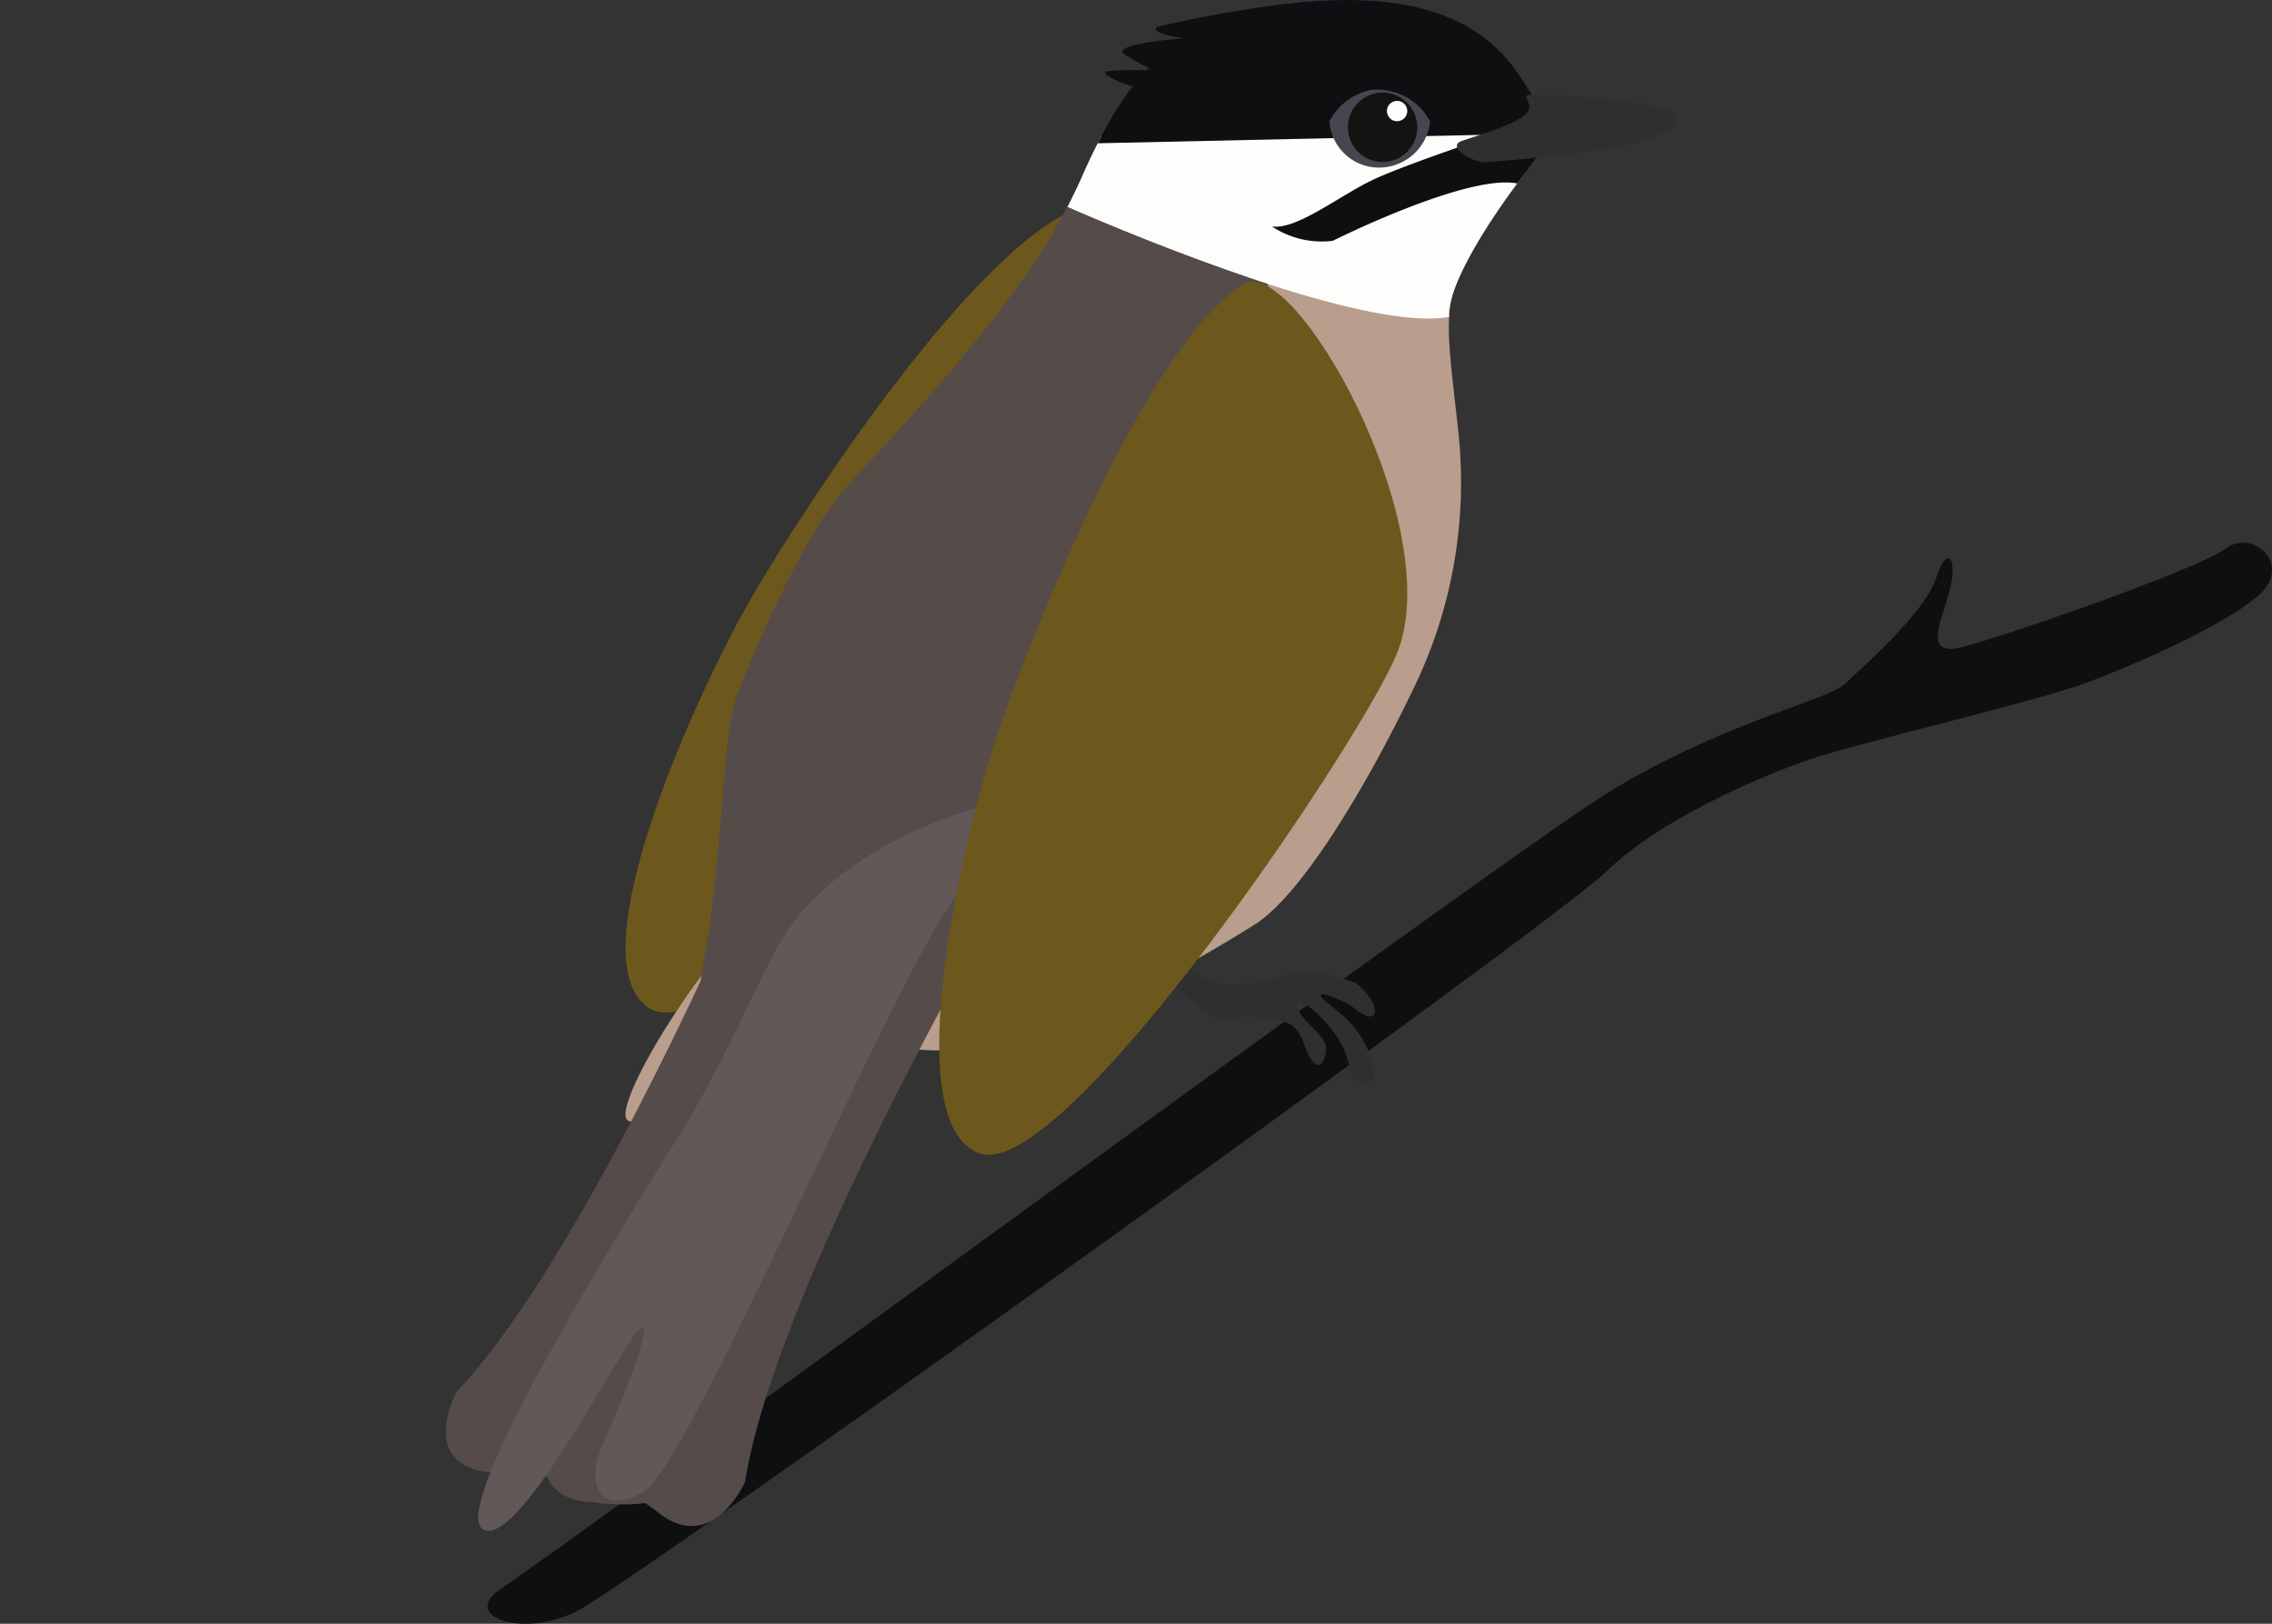 <svg id="Group_12" data-name="Group 12" xmlns="http://www.w3.org/2000/svg" width="117.208" height="83.767" viewBox="0 0 117.208 83.767">
  <rect x="0" y="0" width="117.208" height="83.767" fill="#333333" stroke="none"/>
  <path id="Path_39" data-name="Path 39" d="M-1144.833-5736.13c4.653-3.1,51.034-37.236,56.892-40.928s11.555-4.893,12.451-5.759,4.067-3.586,4.692-5.434,1.075-.967.748.463-1.5,3.537.448,3.11,12.4-4.075,13.763-5.122,3.543.86,1.617,2.481-6.358,3.519-8.788,4.442-11.62,3.068-14.211,3.935-7.888,3.158-10.565,5.8-50.382,36.84-53.2,38.208S-1146.924-5734.737-1144.833-5736.13Z" transform="translate(1170.67 5818.092)" fill="#0d0f11"/>
  <path id="Path_40" data-name="Path 40" d="M-1090.044-5837.966c-2.385,3.843-22.323,23.667-26.274,21.2s2.593-16.6,5.256-21.185,11.451-18.105,16.9-20.111C-1091.291-5859.114-1086.344-5843.926-1090.044-5837.966Z" transform="translate(1149.827 5868.789)" fill="#6c581d"/>
  <path id="Path_41" data-name="Path 41" d="M-1077.578-5871.372c3.224-3.521,4.508-8.871,4.712-9.771s-.42-1.388.29-1.725-.2-1.1-.463-2.259-.829-1.65.589-1.823a9.912,9.912,0,0,0,4.79-2.274c.882-.983,3.606-1.511,4.327-1.865s2.184.24,2.769-.6a15.079,15.079,0,0,0,1.2-3.371c-.3-.315-.66-1.106-1.407-1.969-1.245-1.437-3.557-3.07-8.4-3.025-7.748.07-10.83,3.013-13.472,9.029s-8.732,13.517-10.712,15.76a48.35,48.35,0,0,0-6.243,10.053c-.954,2.431-1.414,8.494-2.757,15.781" transform="translate(1138.497 5900.052)" fill="#533977"/>
  <path id="Path_42" data-name="Path 42" d="M-1070.347-5869.081a31.4,31.4,0,0,0-4.221,6.4c-.837,1.854-.516,3.481-.02,8.05a24.3,24.3,0,0,1-2.374,13.3c-2.044,4.255-5.44,10.238-8.039,12a81.8,81.8,0,0,1-9.99,5.353,16.758,16.758,0,0,1-9.126.953,9.338,9.338,0,0,0-6.327.962c-1.682,1.084-5.839,3.407-6.963,2.919s4.282-9.471,8.535-12.557,21.932-24.21,22.232-26.874,1.988-6.75,4.039-7.877,8.271-2.453,9.449-2.535S-1070.347-5869.081-1070.347-5869.081Z" transform="translate(1149.827 5876.966)" fill="#b99e8d"/>
  <path id="Path_43" data-name="Path 43" d="M-1003.6-5883.877l-1.205-.179a21.447,21.447,0,0,0,.85-2.7c-.02-.021-.041-.045-.062-.071a13.237,13.237,0,0,1-3.008-.277s-3.733-4.3-9.578.281a18.045,18.045,0,0,1-9.663,2.1c-.333.629-.653,1.3-.967,2.013-.234.533-.5,1.078-.778,1.628,0,0,14.774,6.576,19.692,5.667C-1008.317-5875.415-1008.808-5877.288-1003.6-5883.877Z" transform="translate(1083.078 5891.762)" fill="#fdfefb"/>
  <path id="Path_44" data-name="Path 44" d="M-1035.1-5733.385c.961.846,7.462,8.456,9.268,8.342a7.747,7.747,0,0,0,2.9-.356,6.381,6.381,0,0,1,4.015.3c1.341,1.029,1.3,2.426-.07,1.309-.454-.372-2.113-1.075-1.673-.542s2.386,1.418,2.674,3.9c.1.871-1.194.477-1.259-.22-.166-1.8-2.33-3.6-2.562-3.435-.541.388.933,1.361,1.268,2.04.232.471-.132,1.675-.646.935-.65-.937-.327-2.006-2.2-2.125a4.279,4.279,0,0,0-2.276.05c-.811.368-9.571-8.2-10-9.108A.723.723,0,0,1-1035.1-5733.385Z" transform="translate(1088.864 5775.816)" fill="#2e2f2f"/>
  <path id="Path_45" data-name="Path 45" d="M-1038.16-5708.065c-.331,1.38,1.38,4.125,1.115,5.276s-2.193,2.266-3.453,1.168-1.6-4.864-.99-6.037S-1038.16-5708.065-1038.16-5708.065Z" transform="translate(1093.344 5757.126)" fill="#917e6f"/>
  <path id="Path_46" data-name="Path 46" d="M-932.125-5884.115" transform="translate(1011.605 5888.172)" fill="#0d2779"/>
  <path id="Path_47" data-name="Path 47" d="M-1021.876-5892.66c2.487-5.042,5.919-7.33,12.694-7.391,4.843-.045,7.154,1.589,8.4,3.025.747.862,1.111,1.654,1.407,1.969,0,0-.236.975-.555,1.914Z" transform="translate(1078.506 5900.052)" fill="#0d0f11"/>
  <path id="Path_48" data-name="Path 48" d="M-969.733-5880.331a3.075,3.075,0,0,0-3.077-1.625,3.114,3.114,0,0,0-2.117,1.616,2.559,2.559,0,0,0,2.608,2.386A2.65,2.65,0,0,0-969.733-5880.331Z" transform="translate(1043.51 5886.599)" fill="#464650"/>
  <path id="Path_49" data-name="Path 49" d="M-971.174-5879.277a1.79,1.79,0,0,0,1.993,1.559,1.789,1.789,0,0,0,1.559-1.994,1.79,1.79,0,0,0-1.994-1.559A1.789,1.789,0,0,0-971.174-5879.277Z" transform="translate(1040.723 5886.062)" fill="#151311"/>
  <circle id="Ellipse_3" data-name="Ellipse 3" cx="0.525" cy="0.525" r="0.525" transform="translate(71.548 5.204)" fill="#fdfefb"/>
  <path id="Path_50" data-name="Path 50" d="M-1244.313-5828.833" transform="translate(1244.313 5846.964)" fill="#0d2779"/>
  <path id="Path_51" data-name="Path 51" d="M-1111.512-5853.865c-.023-.1-.049-.194-.075-.285-5.207-1.688-10.313-3.96-10.313-3.96l-.005,0c-2.913,5.671-9.767,12.592-11.569,14.635-1.978,2.244-4.441,7.9-5.4,10.329s-.616,7.7-1.959,14.982c-3.418,7.261-8.282,16.6-12.578,21.18,0,0-2.108,3.791,1.845,4.175a9.6,9.6,0,0,0,2.826.2c.294.707.983,1.283,2.436,1.323a9.565,9.565,0,0,0,2.627.038c.294.222.506.358.506.358,2.905,2.494,4.639-1.454,4.639-1.454,1.671-10.587,14.442-32.19,14.442-32.19l-.515-4.825,2.145-1,6.407-9.755c3.224-3.521,4.508-8.871,4.712-9.771s-.419-1.388.29-1.725S-1111.246-5852.709-1111.512-5853.865Z" transform="translate(1176.969 5868.79)" fill="#554b49"/>
  <path id="Path_52" data-name="Path 52" d="M-1118.137-5739.781c-2.146,4.2-1.638.71-5.245,6.351s-13.132,28.3-15.432,29.741-3.161-.31-2.115-2.536,2.787-6.783,1.754-5.7-6.263,11.422-8.019,10.216,7.612-16.251,10.067-20.168,4.227-8.35,5.368-10.224C-1127.946-5738.358-1118.137-5739.781-1118.137-5739.781Z" transform="translate(1172.082 5780.584)" fill="#615857"/>
  <path id="Path_53" data-name="Path 53" d="M-1030.331-5823.937c-1.587,4.235-17.258,27.579-21.615,25.935s-.708-16.791,1.007-21.8,7.685-20,12.641-23.031C-1035.693-5844.433-1027.868-5830.507-1030.331-5823.937Z" transform="translate(1102.456 5857.498)" fill="#6c581d"/>
  <path id="Path_54" data-name="Path 54" d="M-974.575-5873.424s-5.125,1.7-6.823,2.509-3.928,2.589-5.187,2.393a4.643,4.643,0,0,0,3.141.742s6.924-3.47,9.516-2.958l1.208-1.579Z" transform="translate(1052.2 5880.203)" fill="#0d0f11"/>
  <path id="Path_55" data-name="Path 55" d="M-945.137-5880.9c1.5.037,6.731.3,7.261,1.05s-1.05,1.13-2.314,1.535a73.271,73.271,0,0,1-7.335.9c-.74.09-2.163-.8-1.322-1.09s3.015-.932,3.385-1.479S-946.005-5880.92-945.137-5880.9Z" transform="translate(1024.262 5885.776)" fill="#2e2f2f"/>
  <path id="Path_56" data-name="Path 56" d="M-1011-5899.268a62.109,62.109,0,0,0-6.666,1.19s-.531.3,1.382.586c0,0-3.858.28-3.049.832a8.591,8.591,0,0,0,1.667.866,13.17,13.17,0,0,0-2.534,0c-.63.158,1.26.788,1.26.788h2.442l5.2-2.131Z" transform="translate(1077.354 5899.467)" fill="#0d0f11"/>
</svg>
